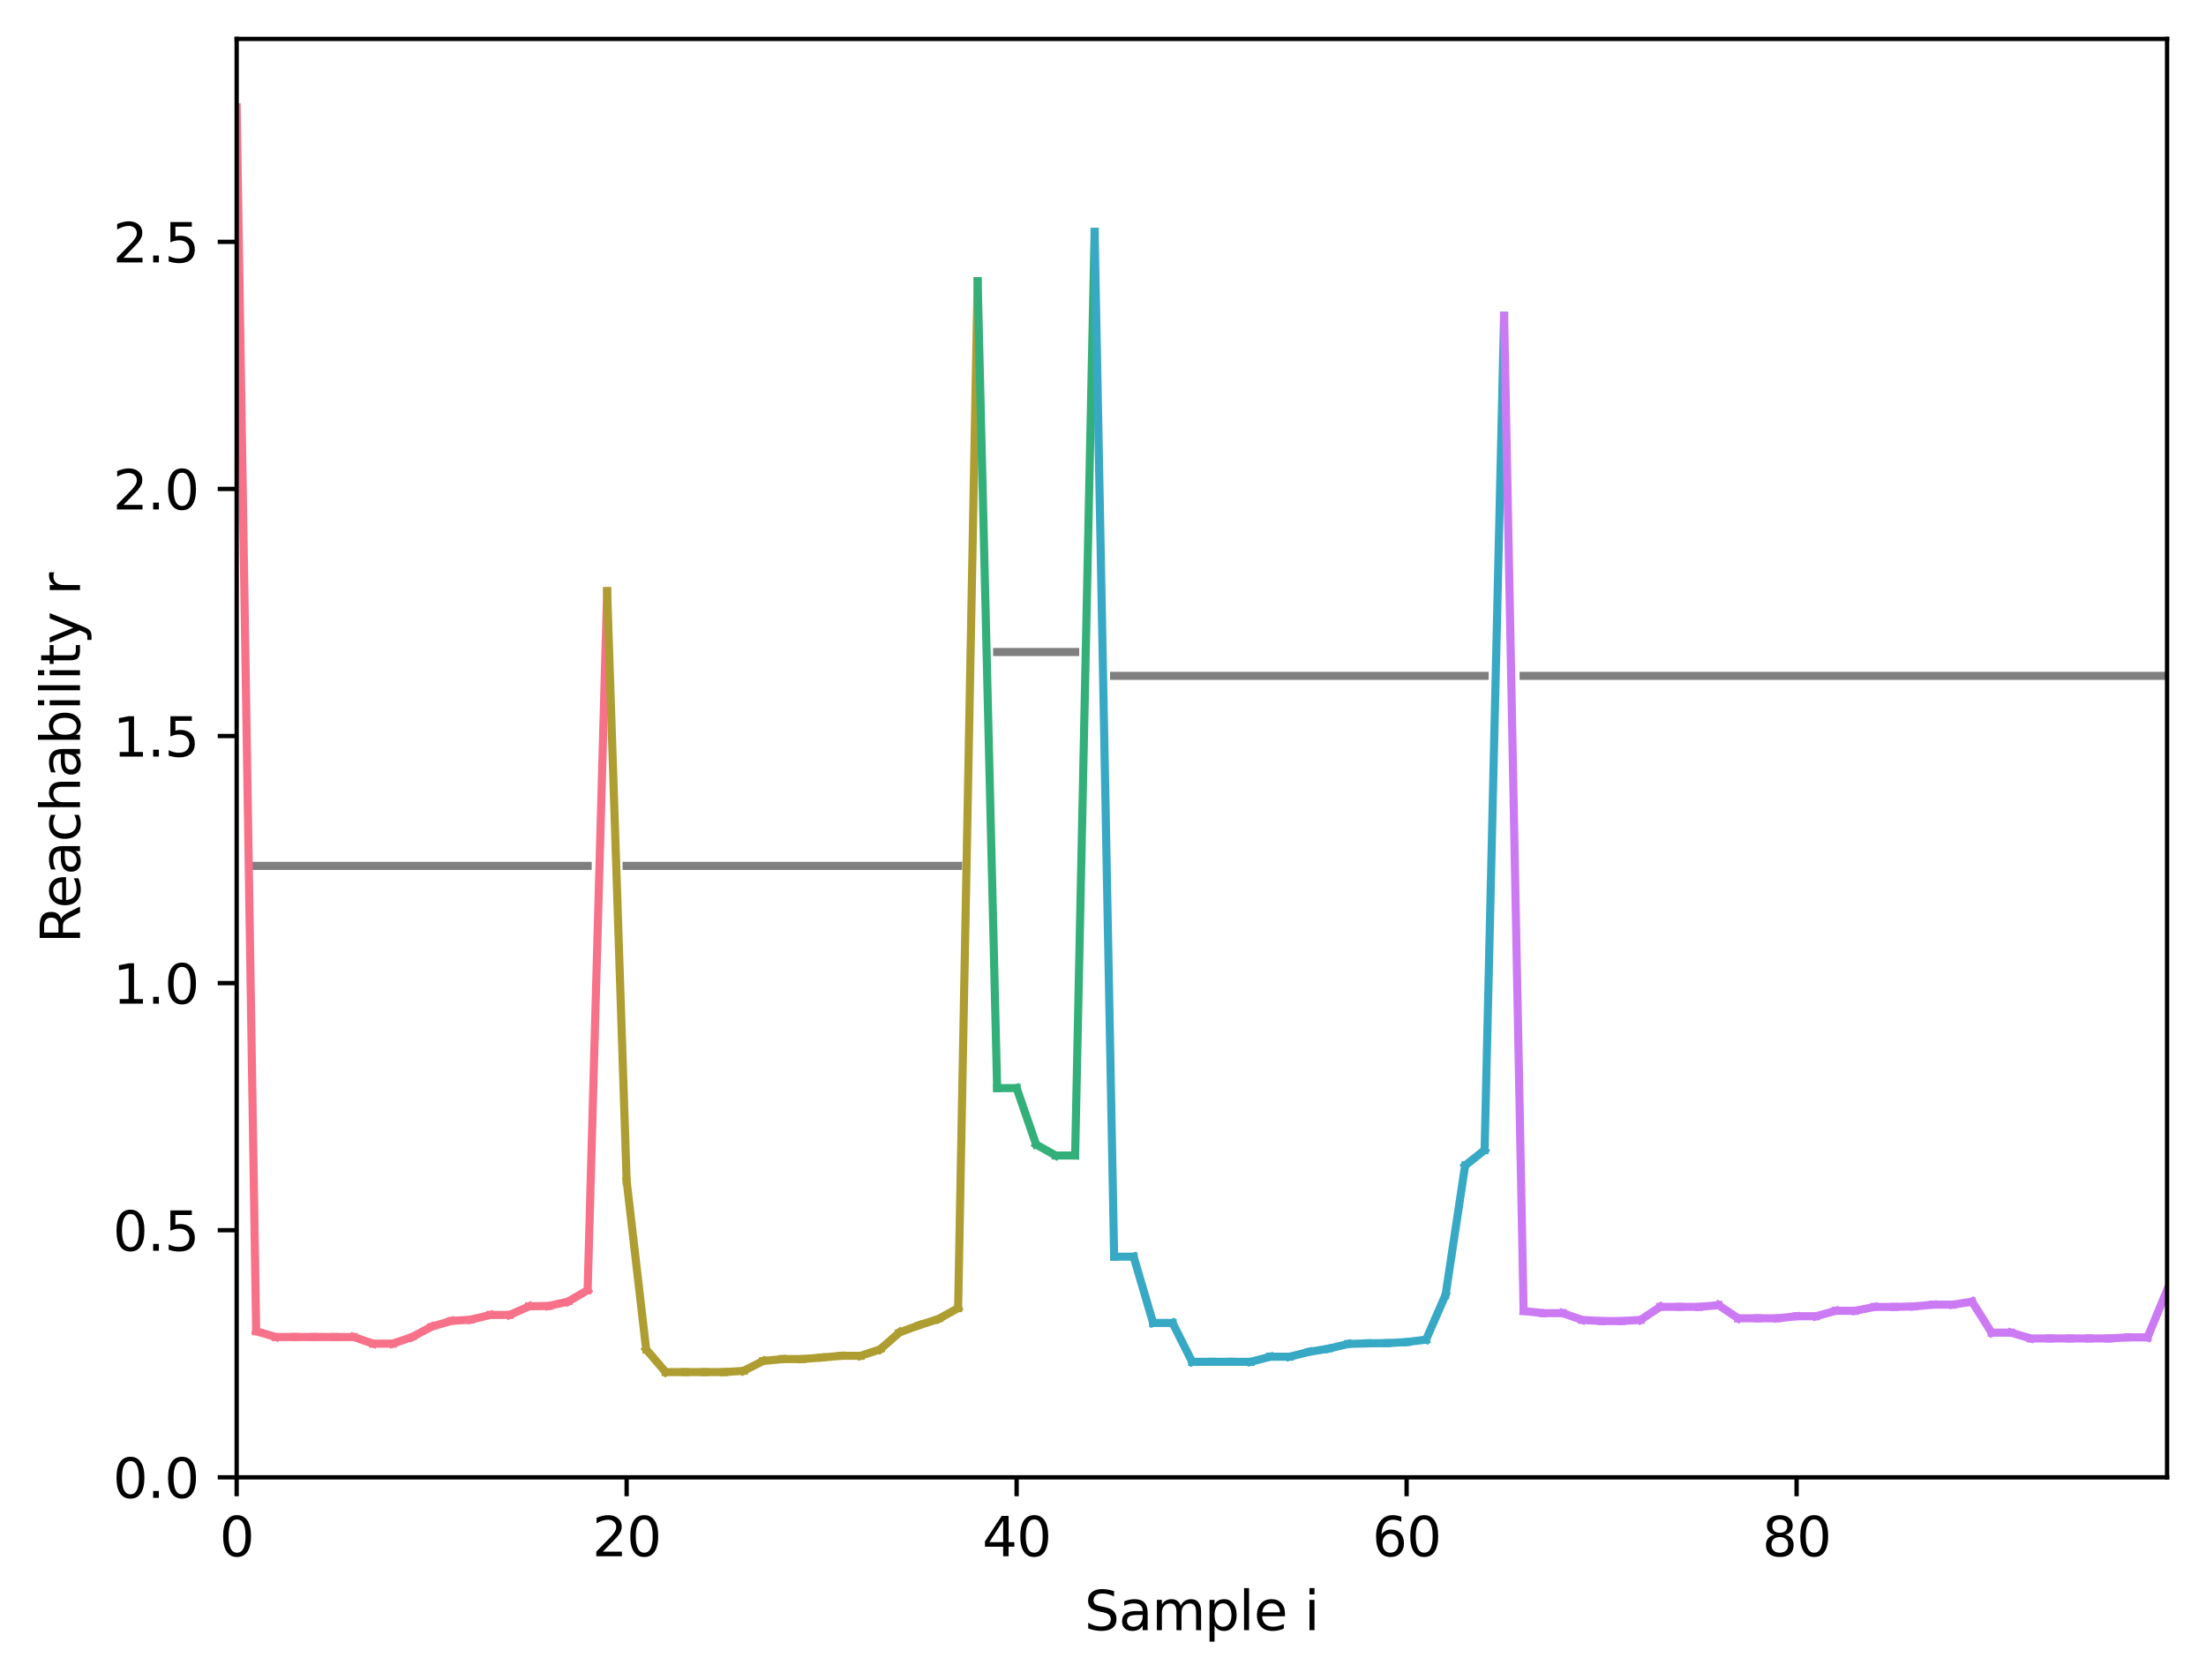 <?xml version="1.0" encoding="utf-8" standalone="no"?>
<!DOCTYPE svg PUBLIC "-//W3C//DTD SVG 1.1//EN"
  "http://www.w3.org/Graphics/SVG/1.1/DTD/svg11.dtd">
<svg xmlns:xlink="http://www.w3.org/1999/xlink" width="408.101pt" height="310.868pt" viewBox="0 0 408.101 310.868" xmlns="http://www.w3.org/2000/svg" version="1.1">
 <defs>
  <style type="text/css">*{stroke-linejoin: round; stroke-linecap: butt}</style>
 </defs>
 <g id="figure_1">
  <g id="patch_1">
   <path d="M 0 310.868 
L 408.101 310.868 
L 408.101 0 
L 0 0 
z
" style="fill: #ffffff"/>
  </g>
  <g id="axes_1">
   <g id="patch_2">
    <path d="M 43.781 273.312 
L 400.901 273.312 
L 400.901 7.2 
L 43.781 7.2 
z
" style="fill: #ffffff"/>
   </g>
   <g id="matplotlib.axis_1">
    <g id="xtick_1">
     <g id="line2d_1">
      <defs>
       <path id="m78f3f322a8" d="M 0 0 
L 0 3.5 
" style="stroke: #000000; stroke-width: 0.8"/>
      </defs>
      <g>
       <use xlink:href="#m78f3f322a8" x="43.781" y="273.312" style="stroke: #000000; stroke-width: 0.8"/>
      </g>
     </g>
     <g id="text_1">
      <!-- 0 -->
      <g transform="translate(40.6 287.91) scale(0.1 -0.1)">
       <defs>
        <path id="DejaVuSans-30" d="M 2034 4250 
Q 1547 4250 1301 3770 
Q 1056 3291 1056 2328 
Q 1056 1369 1301 889 
Q 1547 409 2034 409 
Q 2525 409 2770 889 
Q 3016 1369 3016 2328 
Q 3016 3291 2770 3770 
Q 2525 4250 2034 4250 
z
M 2034 4750 
Q 2819 4750 3233 4129 
Q 3647 3509 3647 2328 
Q 3647 1150 3233 529 
Q 2819 -91 2034 -91 
Q 1250 -91 836 529 
Q 422 1150 422 2328 
Q 422 3509 836 4129 
Q 1250 4750 2034 4750 
z
" transform="scale(0.016)"/>
       </defs>
       <use xlink:href="#DejaVuSans-30"/>
      </g>
     </g>
    </g>
    <g id="xtick_2">
     <g id="line2d_2">
      <g>
       <use xlink:href="#m78f3f322a8" x="115.927" y="273.312" style="stroke: #000000; stroke-width: 0.8"/>
      </g>
     </g>
     <g id="text_2">
      <!-- 20 -->
      <g transform="translate(109.564 287.91) scale(0.1 -0.1)">
       <defs>
        <path id="DejaVuSans-32" d="M 1228 531 
L 3431 531 
L 3431 0 
L 469 0 
L 469 531 
Q 828 903 1448 1529 
Q 2069 2156 2228 2338 
Q 2531 2678 2651 2914 
Q 2772 3150 2772 3378 
Q 2772 3750 2511 3984 
Q 2250 4219 1831 4219 
Q 1534 4219 1204 4116 
Q 875 4013 500 3803 
L 500 4441 
Q 881 4594 1212 4672 
Q 1544 4750 1819 4750 
Q 2544 4750 2975 4387 
Q 3406 4025 3406 3419 
Q 3406 3131 3298 2873 
Q 3191 2616 2906 2266 
Q 2828 2175 2409 1742 
Q 1991 1309 1228 531 
z
" transform="scale(0.016)"/>
       </defs>
       <use xlink:href="#DejaVuSans-32"/>
       <use xlink:href="#DejaVuSans-30" x="63.623"/>
      </g>
     </g>
    </g>
    <g id="xtick_3">
     <g id="line2d_3">
      <g>
       <use xlink:href="#m78f3f322a8" x="188.072" y="273.312" style="stroke: #000000; stroke-width: 0.8"/>
      </g>
     </g>
     <g id="text_3">
      <!-- 40 -->
      <g transform="translate(181.71 287.91) scale(0.1 -0.1)">
       <defs>
        <path id="DejaVuSans-34" d="M 2419 4116 
L 825 1625 
L 2419 1625 
L 2419 4116 
z
M 2253 4666 
L 3047 4666 
L 3047 1625 
L 3713 1625 
L 3713 1100 
L 3047 1100 
L 3047 0 
L 2419 0 
L 2419 1100 
L 313 1100 
L 313 1709 
L 2253 4666 
z
" transform="scale(0.016)"/>
       </defs>
       <use xlink:href="#DejaVuSans-34"/>
       <use xlink:href="#DejaVuSans-30" x="63.623"/>
      </g>
     </g>
    </g>
    <g id="xtick_4">
     <g id="line2d_4">
      <g>
       <use xlink:href="#m78f3f322a8" x="260.218" y="273.312" style="stroke: #000000; stroke-width: 0.8"/>
      </g>
     </g>
     <g id="text_4">
      <!-- 60 -->
      <g transform="translate(253.855 287.91) scale(0.1 -0.1)">
       <defs>
        <path id="DejaVuSans-36" d="M 2113 2584 
Q 1688 2584 1439 2293 
Q 1191 2003 1191 1497 
Q 1191 994 1439 701 
Q 1688 409 2113 409 
Q 2538 409 2786 701 
Q 3034 994 3034 1497 
Q 3034 2003 2786 2293 
Q 2538 2584 2113 2584 
z
M 3366 4563 
L 3366 3988 
Q 3128 4100 2886 4159 
Q 2644 4219 2406 4219 
Q 1781 4219 1451 3797 
Q 1122 3375 1075 2522 
Q 1259 2794 1537 2939 
Q 1816 3084 2150 3084 
Q 2853 3084 3261 2657 
Q 3669 2231 3669 1497 
Q 3669 778 3244 343 
Q 2819 -91 2113 -91 
Q 1303 -91 875 529 
Q 447 1150 447 2328 
Q 447 3434 972 4092 
Q 1497 4750 2381 4750 
Q 2619 4750 2861 4703 
Q 3103 4656 3366 4563 
z
" transform="scale(0.016)"/>
       </defs>
       <use xlink:href="#DejaVuSans-36"/>
       <use xlink:href="#DejaVuSans-30" x="63.623"/>
      </g>
     </g>
    </g>
    <g id="xtick_5">
     <g id="line2d_5">
      <g>
       <use xlink:href="#m78f3f322a8" x="332.363" y="273.312" style="stroke: #000000; stroke-width: 0.8"/>
      </g>
     </g>
     <g id="text_5">
      <!-- 80 -->
      <g transform="translate(326.001 287.91) scale(0.1 -0.1)">
       <defs>
        <path id="DejaVuSans-38" d="M 2034 2216 
Q 1584 2216 1326 1975 
Q 1069 1734 1069 1313 
Q 1069 891 1326 650 
Q 1584 409 2034 409 
Q 2484 409 2743 651 
Q 3003 894 3003 1313 
Q 3003 1734 2745 1975 
Q 2488 2216 2034 2216 
z
M 1403 2484 
Q 997 2584 770 2862 
Q 544 3141 544 3541 
Q 544 4100 942 4425 
Q 1341 4750 2034 4750 
Q 2731 4750 3128 4425 
Q 3525 4100 3525 3541 
Q 3525 3141 3298 2862 
Q 3072 2584 2669 2484 
Q 3125 2378 3379 2068 
Q 3634 1759 3634 1313 
Q 3634 634 3220 271 
Q 2806 -91 2034 -91 
Q 1263 -91 848 271 
Q 434 634 434 1313 
Q 434 1759 690 2068 
Q 947 2378 1403 2484 
z
M 1172 3481 
Q 1172 3119 1398 2916 
Q 1625 2713 2034 2713 
Q 2441 2713 2670 2916 
Q 2900 3119 2900 3481 
Q 2900 3844 2670 4047 
Q 2441 4250 2034 4250 
Q 1625 4250 1398 4047 
Q 1172 3844 1172 3481 
z
" transform="scale(0.016)"/>
       </defs>
       <use xlink:href="#DejaVuSans-38"/>
       <use xlink:href="#DejaVuSans-30" x="63.623"/>
      </g>
     </g>
    </g>
    <g id="text_6">
     <!-- Sample i -->
     <g transform="translate(200.615 301.589) scale(0.1 -0.1)">
      <defs>
       <path id="DejaVuSans-53" d="M 3425 4513 
L 3425 3897 
Q 3066 4069 2747 4153 
Q 2428 4238 2131 4238 
Q 1616 4238 1336 4038 
Q 1056 3838 1056 3469 
Q 1056 3159 1242 3001 
Q 1428 2844 1947 2747 
L 2328 2669 
Q 3034 2534 3370 2195 
Q 3706 1856 3706 1288 
Q 3706 609 3251 259 
Q 2797 -91 1919 -91 
Q 1588 -91 1214 -16 
Q 841 59 441 206 
L 441 856 
Q 825 641 1194 531 
Q 1563 422 1919 422 
Q 2459 422 2753 634 
Q 3047 847 3047 1241 
Q 3047 1584 2836 1778 
Q 2625 1972 2144 2069 
L 1759 2144 
Q 1053 2284 737 2584 
Q 422 2884 422 3419 
Q 422 4038 858 4394 
Q 1294 4750 2059 4750 
Q 2388 4750 2728 4690 
Q 3069 4631 3425 4513 
z
" transform="scale(0.016)"/>
       <path id="DejaVuSans-61" d="M 2194 1759 
Q 1497 1759 1228 1600 
Q 959 1441 959 1056 
Q 959 750 1161 570 
Q 1363 391 1709 391 
Q 2188 391 2477 730 
Q 2766 1069 2766 1631 
L 2766 1759 
L 2194 1759 
z
M 3341 1997 
L 3341 0 
L 2766 0 
L 2766 531 
Q 2569 213 2275 61 
Q 1981 -91 1556 -91 
Q 1019 -91 701 211 
Q 384 513 384 1019 
Q 384 1609 779 1909 
Q 1175 2209 1959 2209 
L 2766 2209 
L 2766 2266 
Q 2766 2663 2505 2880 
Q 2244 3097 1772 3097 
Q 1472 3097 1187 3025 
Q 903 2953 641 2809 
L 641 3341 
Q 956 3463 1253 3523 
Q 1550 3584 1831 3584 
Q 2591 3584 2966 3190 
Q 3341 2797 3341 1997 
z
" transform="scale(0.016)"/>
       <path id="DejaVuSans-6d" d="M 3328 2828 
Q 3544 3216 3844 3400 
Q 4144 3584 4550 3584 
Q 5097 3584 5394 3201 
Q 5691 2819 5691 2113 
L 5691 0 
L 5113 0 
L 5113 2094 
Q 5113 2597 4934 2840 
Q 4756 3084 4391 3084 
Q 3944 3084 3684 2787 
Q 3425 2491 3425 1978 
L 3425 0 
L 2847 0 
L 2847 2094 
Q 2847 2600 2669 2842 
Q 2491 3084 2119 3084 
Q 1678 3084 1418 2786 
Q 1159 2488 1159 1978 
L 1159 0 
L 581 0 
L 581 3500 
L 1159 3500 
L 1159 2956 
Q 1356 3278 1631 3431 
Q 1906 3584 2284 3584 
Q 2666 3584 2933 3390 
Q 3200 3197 3328 2828 
z
" transform="scale(0.016)"/>
       <path id="DejaVuSans-70" d="M 1159 525 
L 1159 -1331 
L 581 -1331 
L 581 3500 
L 1159 3500 
L 1159 2969 
Q 1341 3281 1617 3432 
Q 1894 3584 2278 3584 
Q 2916 3584 3314 3078 
Q 3713 2572 3713 1747 
Q 3713 922 3314 415 
Q 2916 -91 2278 -91 
Q 1894 -91 1617 61 
Q 1341 213 1159 525 
z
M 3116 1747 
Q 3116 2381 2855 2742 
Q 2594 3103 2138 3103 
Q 1681 3103 1420 2742 
Q 1159 2381 1159 1747 
Q 1159 1113 1420 752 
Q 1681 391 2138 391 
Q 2594 391 2855 752 
Q 3116 1113 3116 1747 
z
" transform="scale(0.016)"/>
       <path id="DejaVuSans-6c" d="M 603 4863 
L 1178 4863 
L 1178 0 
L 603 0 
L 603 4863 
z
" transform="scale(0.016)"/>
       <path id="DejaVuSans-65" d="M 3597 1894 
L 3597 1613 
L 953 1613 
Q 991 1019 1311 708 
Q 1631 397 2203 397 
Q 2534 397 2845 478 
Q 3156 559 3463 722 
L 3463 178 
Q 3153 47 2828 -22 
Q 2503 -91 2169 -91 
Q 1331 -91 842 396 
Q 353 884 353 1716 
Q 353 2575 817 3079 
Q 1281 3584 2069 3584 
Q 2775 3584 3186 3129 
Q 3597 2675 3597 1894 
z
M 3022 2063 
Q 3016 2534 2758 2815 
Q 2500 3097 2075 3097 
Q 1594 3097 1305 2825 
Q 1016 2553 972 2059 
L 3022 2063 
z
" transform="scale(0.016)"/>
       <path id="DejaVuSans-20" transform="scale(0.016)"/>
       <path id="DejaVuSans-69" d="M 603 3500 
L 1178 3500 
L 1178 0 
L 603 0 
L 603 3500 
z
M 603 4863 
L 1178 4863 
L 1178 4134 
L 603 4134 
L 603 4863 
z
" transform="scale(0.016)"/>
      </defs>
      <use xlink:href="#DejaVuSans-53"/>
      <use xlink:href="#DejaVuSans-61" x="63.477"/>
      <use xlink:href="#DejaVuSans-6d" x="124.756"/>
      <use xlink:href="#DejaVuSans-70" x="222.168"/>
      <use xlink:href="#DejaVuSans-6c" x="285.645"/>
      <use xlink:href="#DejaVuSans-65" x="313.428"/>
      <use xlink:href="#DejaVuSans-20" x="374.951"/>
      <use xlink:href="#DejaVuSans-69" x="406.738"/>
     </g>
    </g>
   </g>
   <g id="matplotlib.axis_2">
    <g id="ytick_1">
     <g id="line2d_6">
      <defs>
       <path id="m232412915a" d="M 0 0 
L -3.5 0 
" style="stroke: #000000; stroke-width: 0.8"/>
      </defs>
      <g>
       <use xlink:href="#m232412915a" x="43.781" y="273.312" style="stroke: #000000; stroke-width: 0.8"/>
      </g>
     </g>
     <g id="text_7">
      <!-- 0.0 -->
      <g transform="translate(20.878 277.111) scale(0.1 -0.1)">
       <defs>
        <path id="DejaVuSans-2e" d="M 684 794 
L 1344 794 
L 1344 0 
L 684 0 
L 684 794 
z
" transform="scale(0.016)"/>
       </defs>
       <use xlink:href="#DejaVuSans-30"/>
       <use xlink:href="#DejaVuSans-2e" x="63.623"/>
       <use xlink:href="#DejaVuSans-30" x="95.41"/>
      </g>
     </g>
    </g>
    <g id="ytick_2">
     <g id="line2d_7">
      <g>
       <use xlink:href="#m232412915a" x="43.781" y="227.598" style="stroke: #000000; stroke-width: 0.8"/>
      </g>
     </g>
     <g id="text_8">
      <!-- 0.5 -->
      <g transform="translate(20.878 231.397) scale(0.1 -0.1)">
       <defs>
        <path id="DejaVuSans-35" d="M 691 4666 
L 3169 4666 
L 3169 4134 
L 1269 4134 
L 1269 2991 
Q 1406 3038 1543 3061 
Q 1681 3084 1819 3084 
Q 2600 3084 3056 2656 
Q 3513 2228 3513 1497 
Q 3513 744 3044 326 
Q 2575 -91 1722 -91 
Q 1428 -91 1123 -41 
Q 819 9 494 109 
L 494 744 
Q 775 591 1075 516 
Q 1375 441 1709 441 
Q 2250 441 2565 725 
Q 2881 1009 2881 1497 
Q 2881 1984 2565 2268 
Q 2250 2553 1709 2553 
Q 1456 2553 1204 2497 
Q 953 2441 691 2322 
L 691 4666 
z
" transform="scale(0.016)"/>
       </defs>
       <use xlink:href="#DejaVuSans-30"/>
       <use xlink:href="#DejaVuSans-2e" x="63.623"/>
       <use xlink:href="#DejaVuSans-35" x="95.41"/>
      </g>
     </g>
    </g>
    <g id="ytick_3">
     <g id="line2d_8">
      <g>
       <use xlink:href="#m232412915a" x="43.781" y="181.885" style="stroke: #000000; stroke-width: 0.8"/>
      </g>
     </g>
     <g id="text_9">
      <!-- 1.0 -->
      <g transform="translate(20.878 185.684) scale(0.1 -0.1)">
       <defs>
        <path id="DejaVuSans-31" d="M 794 531 
L 1825 531 
L 1825 4091 
L 703 3866 
L 703 4441 
L 1819 4666 
L 2450 4666 
L 2450 531 
L 3481 531 
L 3481 0 
L 794 0 
L 794 531 
z
" transform="scale(0.016)"/>
       </defs>
       <use xlink:href="#DejaVuSans-31"/>
       <use xlink:href="#DejaVuSans-2e" x="63.623"/>
       <use xlink:href="#DejaVuSans-30" x="95.41"/>
      </g>
     </g>
    </g>
    <g id="ytick_4">
     <g id="line2d_9">
      <g>
       <use xlink:href="#m232412915a" x="43.781" y="136.171" style="stroke: #000000; stroke-width: 0.8"/>
      </g>
     </g>
     <g id="text_10">
      <!-- 1.5 -->
      <g transform="translate(20.878 139.97) scale(0.1 -0.1)">
       <use xlink:href="#DejaVuSans-31"/>
       <use xlink:href="#DejaVuSans-2e" x="63.623"/>
       <use xlink:href="#DejaVuSans-35" x="95.41"/>
      </g>
     </g>
    </g>
    <g id="ytick_5">
     <g id="line2d_10">
      <g>
       <use xlink:href="#m232412915a" x="43.781" y="90.457" style="stroke: #000000; stroke-width: 0.8"/>
      </g>
     </g>
     <g id="text_11">
      <!-- 2.0 -->
      <g transform="translate(20.878 94.256) scale(0.1 -0.1)">
       <use xlink:href="#DejaVuSans-32"/>
       <use xlink:href="#DejaVuSans-2e" x="63.623"/>
       <use xlink:href="#DejaVuSans-30" x="95.41"/>
      </g>
     </g>
    </g>
    <g id="ytick_6">
     <g id="line2d_11">
      <g>
       <use xlink:href="#m232412915a" x="43.781" y="44.743" style="stroke: #000000; stroke-width: 0.8"/>
      </g>
     </g>
     <g id="text_12">
      <!-- 2.5 -->
      <g transform="translate(20.878 48.543) scale(0.1 -0.1)">
       <use xlink:href="#DejaVuSans-32"/>
       <use xlink:href="#DejaVuSans-2e" x="63.623"/>
       <use xlink:href="#DejaVuSans-35" x="95.41"/>
      </g>
     </g>
    </g>
    <g id="text_13">
     <!-- Reachability r -->
     <g transform="translate(14.798 174.533) rotate(-90) scale(0.1 -0.1)">
      <defs>
       <path id="DejaVuSans-52" d="M 2841 2188 
Q 3044 2119 3236 1894 
Q 3428 1669 3622 1275 
L 4263 0 
L 3584 0 
L 2988 1197 
Q 2756 1666 2539 1819 
Q 2322 1972 1947 1972 
L 1259 1972 
L 1259 0 
L 628 0 
L 628 4666 
L 2053 4666 
Q 2853 4666 3247 4331 
Q 3641 3997 3641 3322 
Q 3641 2881 3436 2590 
Q 3231 2300 2841 2188 
z
M 1259 4147 
L 1259 2491 
L 2053 2491 
Q 2509 2491 2742 2702 
Q 2975 2913 2975 3322 
Q 2975 3731 2742 3939 
Q 2509 4147 2053 4147 
L 1259 4147 
z
" transform="scale(0.016)"/>
       <path id="DejaVuSans-63" d="M 3122 3366 
L 3122 2828 
Q 2878 2963 2633 3030 
Q 2388 3097 2138 3097 
Q 1578 3097 1268 2742 
Q 959 2388 959 1747 
Q 959 1106 1268 751 
Q 1578 397 2138 397 
Q 2388 397 2633 464 
Q 2878 531 3122 666 
L 3122 134 
Q 2881 22 2623 -34 
Q 2366 -91 2075 -91 
Q 1284 -91 818 406 
Q 353 903 353 1747 
Q 353 2603 823 3093 
Q 1294 3584 2113 3584 
Q 2378 3584 2631 3529 
Q 2884 3475 3122 3366 
z
" transform="scale(0.016)"/>
       <path id="DejaVuSans-68" d="M 3513 2113 
L 3513 0 
L 2938 0 
L 2938 2094 
Q 2938 2591 2744 2837 
Q 2550 3084 2163 3084 
Q 1697 3084 1428 2787 
Q 1159 2491 1159 1978 
L 1159 0 
L 581 0 
L 581 4863 
L 1159 4863 
L 1159 2956 
Q 1366 3272 1645 3428 
Q 1925 3584 2291 3584 
Q 2894 3584 3203 3211 
Q 3513 2838 3513 2113 
z
" transform="scale(0.016)"/>
       <path id="DejaVuSans-62" d="M 3116 1747 
Q 3116 2381 2855 2742 
Q 2594 3103 2138 3103 
Q 1681 3103 1420 2742 
Q 1159 2381 1159 1747 
Q 1159 1113 1420 752 
Q 1681 391 2138 391 
Q 2594 391 2855 752 
Q 3116 1113 3116 1747 
z
M 1159 2969 
Q 1341 3281 1617 3432 
Q 1894 3584 2278 3584 
Q 2916 3584 3314 3078 
Q 3713 2572 3713 1747 
Q 3713 922 3314 415 
Q 2916 -91 2278 -91 
Q 1894 -91 1617 61 
Q 1341 213 1159 525 
L 1159 0 
L 581 0 
L 581 4863 
L 1159 4863 
L 1159 2969 
z
" transform="scale(0.016)"/>
       <path id="DejaVuSans-74" d="M 1172 4494 
L 1172 3500 
L 2356 3500 
L 2356 3053 
L 1172 3053 
L 1172 1153 
Q 1172 725 1289 603 
Q 1406 481 1766 481 
L 2356 481 
L 2356 0 
L 1766 0 
Q 1100 0 847 248 
Q 594 497 594 1153 
L 594 3053 
L 172 3053 
L 172 3500 
L 594 3500 
L 594 4494 
L 1172 4494 
z
" transform="scale(0.016)"/>
       <path id="DejaVuSans-79" d="M 2059 -325 
Q 1816 -950 1584 -1140 
Q 1353 -1331 966 -1331 
L 506 -1331 
L 506 -850 
L 844 -850 
Q 1081 -850 1212 -737 
Q 1344 -625 1503 -206 
L 1606 56 
L 191 3500 
L 800 3500 
L 1894 763 
L 2988 3500 
L 3597 3500 
L 2059 -325 
z
" transform="scale(0.016)"/>
       <path id="DejaVuSans-72" d="M 2631 2963 
Q 2534 3019 2420 3045 
Q 2306 3072 2169 3072 
Q 1681 3072 1420 2755 
Q 1159 2438 1159 1844 
L 1159 0 
L 581 0 
L 581 3500 
L 1159 3500 
L 1159 2956 
Q 1341 3275 1631 3429 
Q 1922 3584 2338 3584 
Q 2397 3584 2469 3576 
Q 2541 3569 2628 3553 
L 2631 2963 
z
" transform="scale(0.016)"/>
      </defs>
      <use xlink:href="#DejaVuSans-52"/>
      <use xlink:href="#DejaVuSans-65" x="64.982"/>
      <use xlink:href="#DejaVuSans-61" x="126.506"/>
      <use xlink:href="#DejaVuSans-63" x="187.785"/>
      <use xlink:href="#DejaVuSans-68" x="242.766"/>
      <use xlink:href="#DejaVuSans-61" x="306.145"/>
      <use xlink:href="#DejaVuSans-62" x="367.424"/>
      <use xlink:href="#DejaVuSans-69" x="430.9"/>
      <use xlink:href="#DejaVuSans-6c" x="458.684"/>
      <use xlink:href="#DejaVuSans-69" x="486.467"/>
      <use xlink:href="#DejaVuSans-74" x="514.25"/>
      <use xlink:href="#DejaVuSans-79" x="553.459"/>
      <use xlink:href="#DejaVuSans-20" x="612.639"/>
      <use xlink:href="#DejaVuSans-72" x="644.426"/>
     </g>
    </g>
   </g>
   <g id="line2d_12">
    <path d="M 47.389 160.193 
L 108.712 160.193 
" clip-path="url(#pdabd9f8c86)" style="fill: none; stroke: #000000; stroke-opacity: 0.5; stroke-width: 1.5; stroke-linecap: square"/>
   </g>
   <g id="line2d_13">
    <path d="M 115.927 160.193 
L 177.25 160.193 
" clip-path="url(#pdabd9f8c86)" style="fill: none; stroke: #000000; stroke-opacity: 0.5; stroke-width: 1.5; stroke-linecap: square"/>
   </g>
   <g id="line2d_14">
    <path d="M 184.465 120.621 
L 198.894 120.621 
" clip-path="url(#pdabd9f8c86)" style="fill: none; stroke: #000000; stroke-opacity: 0.5; stroke-width: 1.5; stroke-linecap: square"/>
   </g>
   <g id="line2d_15">
    <path d="M 206.109 125.037 
L 274.647 125.037 
" clip-path="url(#pdabd9f8c86)" style="fill: none; stroke: #000000; stroke-opacity: 0.5; stroke-width: 1.5; stroke-linecap: square"/>
   </g>
   <g id="line2d_16">
    <path d="M 281.861 125.037 
L 400.901 125.037 
" clip-path="url(#pdabd9f8c86)" style="fill: none; stroke: #000000; stroke-opacity: 0.5; stroke-width: 1.5; stroke-linecap: square"/>
   </g>
   <g id="line2d_17">
    <path d="M 43.781 19.872 
L 47.389 246.28 
" clip-path="url(#pdabd9f8c86)" style="fill: none; stroke: #f77189; stroke-width: 1.5; stroke-linecap: square"/>
   </g>
   <g id="line2d_18">
    <path d="M 47.389 246.28 
L 50.996 247.351 
" clip-path="url(#pdabd9f8c86)" style="fill: none; stroke: #f77189; stroke-width: 1.5; stroke-linecap: square"/>
   </g>
   <g id="line2d_19">
    <path d="M 50.996 247.351 
L 54.603 247.351 
" clip-path="url(#pdabd9f8c86)" style="fill: none; stroke: #f77189; stroke-width: 1.5; stroke-linecap: square"/>
   </g>
   <g id="line2d_20">
    <path d="M 54.603 247.351 
L 58.21 247.351 
" clip-path="url(#pdabd9f8c86)" style="fill: none; stroke: #f77189; stroke-width: 1.5; stroke-linecap: square"/>
   </g>
   <g id="line2d_21">
    <path d="M 58.21 247.351 
L 61.818 247.362 
" clip-path="url(#pdabd9f8c86)" style="fill: none; stroke: #f77189; stroke-width: 1.5; stroke-linecap: square"/>
   </g>
   <g id="line2d_22">
    <path d="M 61.818 247.362 
L 65.425 247.362 
" clip-path="url(#pdabd9f8c86)" style="fill: none; stroke: #f77189; stroke-width: 1.5; stroke-linecap: square"/>
   </g>
   <g id="line2d_23">
    <path d="M 65.425 247.362 
L 69.032 248.582 
" clip-path="url(#pdabd9f8c86)" style="fill: none; stroke: #f77189; stroke-width: 1.5; stroke-linecap: square"/>
   </g>
   <g id="line2d_24">
    <path d="M 69.032 248.582 
L 72.639 248.582 
" clip-path="url(#pdabd9f8c86)" style="fill: none; stroke: #f77189; stroke-width: 1.5; stroke-linecap: square"/>
   </g>
   <g id="line2d_25">
    <path d="M 72.639 248.582 
L 76.247 247.351 
" clip-path="url(#pdabd9f8c86)" style="fill: none; stroke: #f77189; stroke-width: 1.5; stroke-linecap: square"/>
   </g>
   <g id="line2d_26">
    <path d="M 76.247 247.351 
L 79.854 245.434 
" clip-path="url(#pdabd9f8c86)" style="fill: none; stroke: #f77189; stroke-width: 1.5; stroke-linecap: square"/>
   </g>
   <g id="line2d_27">
    <path d="M 79.854 245.434 
L 83.461 244.385 
" clip-path="url(#pdabd9f8c86)" style="fill: none; stroke: #f77189; stroke-width: 1.5; stroke-linecap: square"/>
   </g>
   <g id="line2d_28">
    <path d="M 83.461 244.385 
L 87.069 244.143 
" clip-path="url(#pdabd9f8c86)" style="fill: none; stroke: #f77189; stroke-width: 1.5; stroke-linecap: square"/>
   </g>
   <g id="line2d_29">
    <path d="M 87.069 244.143 
L 90.676 243.273 
" clip-path="url(#pdabd9f8c86)" style="fill: none; stroke: #f77189; stroke-width: 1.5; stroke-linecap: square"/>
   </g>
   <g id="line2d_30">
    <path d="M 90.676 243.273 
L 94.283 243.263 
" clip-path="url(#pdabd9f8c86)" style="fill: none; stroke: #f77189; stroke-width: 1.5; stroke-linecap: square"/>
   </g>
   <g id="line2d_31">
    <path d="M 94.283 243.263 
L 97.89 241.677 
" clip-path="url(#pdabd9f8c86)" style="fill: none; stroke: #f77189; stroke-width: 1.5; stroke-linecap: square"/>
   </g>
   <g id="line2d_32">
    <path d="M 97.89 241.677 
L 101.498 241.605 
" clip-path="url(#pdabd9f8c86)" style="fill: none; stroke: #f77189; stroke-width: 1.5; stroke-linecap: square"/>
   </g>
   <g id="line2d_33">
    <path d="M 101.498 241.605 
L 105.105 240.79 
" clip-path="url(#pdabd9f8c86)" style="fill: none; stroke: #f77189; stroke-width: 1.5; stroke-linecap: square"/>
   </g>
   <g id="line2d_34">
    <path d="M 105.105 240.79 
L 108.712 238.685 
" clip-path="url(#pdabd9f8c86)" style="fill: none; stroke: #f77189; stroke-width: 1.5; stroke-linecap: square"/>
   </g>
   <g id="line2d_35">
    <path d="M 108.712 238.685 
L 112.319 109.371 
" clip-path="url(#pdabd9f8c86)" style="fill: none; stroke: #f77189; stroke-width: 1.5; stroke-linecap: square"/>
   </g>
   <g id="line2d_36">
    <path d="M 112.319 109.371 
L 115.927 218.48 
" clip-path="url(#pdabd9f8c86)" style="fill: none; stroke: #ae9d31; stroke-width: 1.5; stroke-linecap: square"/>
   </g>
   <g id="line2d_37">
    <path d="M 115.927 218.48 
L 119.534 249.632 
" clip-path="url(#pdabd9f8c86)" style="fill: none; stroke: #ae9d31; stroke-width: 1.5; stroke-linecap: square"/>
   </g>
   <g id="line2d_38">
    <path d="M 119.534 249.632 
L 123.141 253.844 
" clip-path="url(#pdabd9f8c86)" style="fill: none; stroke: #ae9d31; stroke-width: 1.5; stroke-linecap: square"/>
   </g>
   <g id="line2d_39">
    <path d="M 123.141 253.844 
L 126.749 253.844 
" clip-path="url(#pdabd9f8c86)" style="fill: none; stroke: #ae9d31; stroke-width: 1.5; stroke-linecap: square"/>
   </g>
   <g id="line2d_40">
    <path d="M 126.749 253.844 
L 130.356 253.844 
" clip-path="url(#pdabd9f8c86)" style="fill: none; stroke: #ae9d31; stroke-width: 1.5; stroke-linecap: square"/>
   </g>
   <g id="line2d_41">
    <path d="M 130.356 253.844 
L 133.963 253.844 
" clip-path="url(#pdabd9f8c86)" style="fill: none; stroke: #ae9d31; stroke-width: 1.5; stroke-linecap: square"/>
   </g>
   <g id="line2d_42">
    <path d="M 133.963 253.844 
L 137.57 253.605 
" clip-path="url(#pdabd9f8c86)" style="fill: none; stroke: #ae9d31; stroke-width: 1.5; stroke-linecap: square"/>
   </g>
   <g id="line2d_43">
    <path d="M 137.57 253.605 
L 141.178 251.785 
" clip-path="url(#pdabd9f8c86)" style="fill: none; stroke: #ae9d31; stroke-width: 1.5; stroke-linecap: square"/>
   </g>
   <g id="line2d_44">
    <path d="M 141.178 251.785 
L 144.785 251.436 
" clip-path="url(#pdabd9f8c86)" style="fill: none; stroke: #ae9d31; stroke-width: 1.5; stroke-linecap: square"/>
   </g>
   <g id="line2d_45">
    <path d="M 144.785 251.436 
L 148.392 251.436 
" clip-path="url(#pdabd9f8c86)" style="fill: none; stroke: #ae9d31; stroke-width: 1.5; stroke-linecap: square"/>
   </g>
   <g id="line2d_46">
    <path d="M 148.392 251.436 
L 151.999 251.147 
" clip-path="url(#pdabd9f8c86)" style="fill: none; stroke: #ae9d31; stroke-width: 1.5; stroke-linecap: square"/>
   </g>
   <g id="line2d_47">
    <path d="M 151.999 251.147 
L 155.607 250.83 
" clip-path="url(#pdabd9f8c86)" style="fill: none; stroke: #ae9d31; stroke-width: 1.5; stroke-linecap: square"/>
   </g>
   <g id="line2d_48">
    <path d="M 155.607 250.83 
L 159.214 250.83 
" clip-path="url(#pdabd9f8c86)" style="fill: none; stroke: #ae9d31; stroke-width: 1.5; stroke-linecap: square"/>
   </g>
   <g id="line2d_49">
    <path d="M 159.214 250.83 
L 162.821 249.632 
" clip-path="url(#pdabd9f8c86)" style="fill: none; stroke: #ae9d31; stroke-width: 1.5; stroke-linecap: square"/>
   </g>
   <g id="line2d_50">
    <path d="M 162.821 249.632 
L 166.429 246.49 
" clip-path="url(#pdabd9f8c86)" style="fill: none; stroke: #ae9d31; stroke-width: 1.5; stroke-linecap: square"/>
   </g>
   <g id="line2d_51">
    <path d="M 166.429 246.49 
L 170.036 245.168 
" clip-path="url(#pdabd9f8c86)" style="fill: none; stroke: #ae9d31; stroke-width: 1.5; stroke-linecap: square"/>
   </g>
   <g id="line2d_52">
    <path d="M 170.036 245.168 
L 173.643 244.007 
" clip-path="url(#pdabd9f8c86)" style="fill: none; stroke: #ae9d31; stroke-width: 1.5; stroke-linecap: square"/>
   </g>
   <g id="line2d_53">
    <path d="M 173.643 244.007 
L 177.25 241.999 
" clip-path="url(#pdabd9f8c86)" style="fill: none; stroke: #ae9d31; stroke-width: 1.5; stroke-linecap: square"/>
   </g>
   <g id="line2d_54">
    <path d="M 177.25 241.999 
L 180.858 52.02 
" clip-path="url(#pdabd9f8c86)" style="fill: none; stroke: #ae9d31; stroke-width: 1.5; stroke-linecap: square"/>
   </g>
   <g id="line2d_55">
    <path d="M 180.858 52.02 
L 184.465 201.302 
" clip-path="url(#pdabd9f8c86)" style="fill: none; stroke: #33b07a; stroke-width: 1.5; stroke-linecap: square"/>
   </g>
   <g id="line2d_56">
    <path d="M 184.465 201.302 
L 188.072 201.302 
" clip-path="url(#pdabd9f8c86)" style="fill: none; stroke: #33b07a; stroke-width: 1.5; stroke-linecap: square"/>
   </g>
   <g id="line2d_57">
    <path d="M 188.072 201.302 
L 191.679 211.74 
" clip-path="url(#pdabd9f8c86)" style="fill: none; stroke: #33b07a; stroke-width: 1.5; stroke-linecap: square"/>
   </g>
   <g id="line2d_58">
    <path d="M 191.679 211.74 
L 195.287 213.775 
" clip-path="url(#pdabd9f8c86)" style="fill: none; stroke: #33b07a; stroke-width: 1.5; stroke-linecap: square"/>
   </g>
   <g id="line2d_59">
    <path d="M 195.287 213.775 
L 198.894 213.775 
" clip-path="url(#pdabd9f8c86)" style="fill: none; stroke: #33b07a; stroke-width: 1.5; stroke-linecap: square"/>
   </g>
   <g id="line2d_60">
    <path d="M 198.894 213.775 
L 202.501 42.912 
" clip-path="url(#pdabd9f8c86)" style="fill: none; stroke: #33b07a; stroke-width: 1.5; stroke-linecap: square"/>
   </g>
   <g id="line2d_61">
    <path d="M 202.501 42.912 
L 206.109 232.493 
" clip-path="url(#pdabd9f8c86)" style="fill: none; stroke: #38a9c5; stroke-width: 1.5; stroke-linecap: square"/>
   </g>
   <g id="line2d_62">
    <path d="M 206.109 232.493 
L 209.716 232.493 
" clip-path="url(#pdabd9f8c86)" style="fill: none; stroke: #38a9c5; stroke-width: 1.5; stroke-linecap: square"/>
   </g>
   <g id="line2d_63">
    <path d="M 209.716 232.493 
L 213.323 244.756 
" clip-path="url(#pdabd9f8c86)" style="fill: none; stroke: #38a9c5; stroke-width: 1.5; stroke-linecap: square"/>
   </g>
   <g id="line2d_64">
    <path d="M 213.323 244.756 
L 216.93 244.756 
" clip-path="url(#pdabd9f8c86)" style="fill: none; stroke: #38a9c5; stroke-width: 1.5; stroke-linecap: square"/>
   </g>
   <g id="line2d_65">
    <path d="M 216.93 244.756 
L 220.538 251.948 
" clip-path="url(#pdabd9f8c86)" style="fill: none; stroke: #38a9c5; stroke-width: 1.5; stroke-linecap: square"/>
   </g>
   <g id="line2d_66">
    <path d="M 220.538 251.948 
L 224.145 251.948 
" clip-path="url(#pdabd9f8c86)" style="fill: none; stroke: #38a9c5; stroke-width: 1.5; stroke-linecap: square"/>
   </g>
   <g id="line2d_67">
    <path d="M 224.145 251.948 
L 227.752 251.948 
" clip-path="url(#pdabd9f8c86)" style="fill: none; stroke: #38a9c5; stroke-width: 1.5; stroke-linecap: square"/>
   </g>
   <g id="line2d_68">
    <path d="M 227.752 251.948 
L 231.359 251.948 
" clip-path="url(#pdabd9f8c86)" style="fill: none; stroke: #38a9c5; stroke-width: 1.5; stroke-linecap: square"/>
   </g>
   <g id="line2d_69">
    <path d="M 231.359 251.948 
L 234.967 250.995 
" clip-path="url(#pdabd9f8c86)" style="fill: none; stroke: #38a9c5; stroke-width: 1.5; stroke-linecap: square"/>
   </g>
   <g id="line2d_70">
    <path d="M 234.967 250.995 
L 238.574 250.995 
" clip-path="url(#pdabd9f8c86)" style="fill: none; stroke: #38a9c5; stroke-width: 1.5; stroke-linecap: square"/>
   </g>
   <g id="line2d_71">
    <path d="M 238.574 250.995 
L 242.181 250.094 
" clip-path="url(#pdabd9f8c86)" style="fill: none; stroke: #38a9c5; stroke-width: 1.5; stroke-linecap: square"/>
   </g>
   <g id="line2d_72">
    <path d="M 242.181 250.094 
L 245.789 249.502 
" clip-path="url(#pdabd9f8c86)" style="fill: none; stroke: #38a9c5; stroke-width: 1.5; stroke-linecap: square"/>
   </g>
   <g id="line2d_73">
    <path d="M 245.789 249.502 
L 249.396 248.641 
" clip-path="url(#pdabd9f8c86)" style="fill: none; stroke: #38a9c5; stroke-width: 1.5; stroke-linecap: square"/>
   </g>
   <g id="line2d_74">
    <path d="M 249.396 248.641 
L 253.003 248.525 
" clip-path="url(#pdabd9f8c86)" style="fill: none; stroke: #38a9c5; stroke-width: 1.5; stroke-linecap: square"/>
   </g>
   <g id="line2d_75">
    <path d="M 253.003 248.525 
L 256.61 248.486 
" clip-path="url(#pdabd9f8c86)" style="fill: none; stroke: #38a9c5; stroke-width: 1.5; stroke-linecap: square"/>
   </g>
   <g id="line2d_76">
    <path d="M 256.61 248.486 
L 260.218 248.293 
" clip-path="url(#pdabd9f8c86)" style="fill: none; stroke: #38a9c5; stroke-width: 1.5; stroke-linecap: square"/>
   </g>
   <g id="line2d_77">
    <path d="M 260.218 248.293 
L 263.825 247.83 
" clip-path="url(#pdabd9f8c86)" style="fill: none; stroke: #38a9c5; stroke-width: 1.5; stroke-linecap: square"/>
   </g>
   <g id="line2d_78">
    <path d="M 263.825 247.83 
L 267.432 239.527 
" clip-path="url(#pdabd9f8c86)" style="fill: none; stroke: #38a9c5; stroke-width: 1.5; stroke-linecap: square"/>
   </g>
   <g id="line2d_79">
    <path d="M 267.432 239.527 
L 271.039 215.63 
" clip-path="url(#pdabd9f8c86)" style="fill: none; stroke: #38a9c5; stroke-width: 1.5; stroke-linecap: square"/>
   </g>
   <g id="line2d_80">
    <path d="M 271.039 215.63 
L 274.647 212.766 
" clip-path="url(#pdabd9f8c86)" style="fill: none; stroke: #38a9c5; stroke-width: 1.5; stroke-linecap: square"/>
   </g>
   <g id="line2d_81">
    <path d="M 274.647 212.766 
L 278.254 58.421 
" clip-path="url(#pdabd9f8c86)" style="fill: none; stroke: #38a9c5; stroke-width: 1.5; stroke-linecap: square"/>
   </g>
   <g id="line2d_82">
    <path d="M 278.254 58.421 
L 281.861 242.541 
" clip-path="url(#pdabd9f8c86)" style="fill: none; stroke: #cc7af4; stroke-width: 1.5; stroke-linecap: square"/>
   </g>
   <g id="line2d_83">
    <path d="M 281.861 242.541 
L 285.469 242.94 
" clip-path="url(#pdabd9f8c86)" style="fill: none; stroke: #cc7af4; stroke-width: 1.5; stroke-linecap: square"/>
   </g>
   <g id="line2d_84">
    <path d="M 285.469 242.94 
L 289.076 242.94 
" clip-path="url(#pdabd9f8c86)" style="fill: none; stroke: #cc7af4; stroke-width: 1.5; stroke-linecap: square"/>
   </g>
   <g id="line2d_85">
    <path d="M 289.076 242.94 
L 292.683 244.19 
" clip-path="url(#pdabd9f8c86)" style="fill: none; stroke: #cc7af4; stroke-width: 1.5; stroke-linecap: square"/>
   </g>
   <g id="line2d_86">
    <path d="M 292.683 244.19 
L 296.29 244.406 
" clip-path="url(#pdabd9f8c86)" style="fill: none; stroke: #cc7af4; stroke-width: 1.5; stroke-linecap: square"/>
   </g>
   <g id="line2d_87">
    <path d="M 296.29 244.406 
L 299.898 244.406 
" clip-path="url(#pdabd9f8c86)" style="fill: none; stroke: #cc7af4; stroke-width: 1.5; stroke-linecap: square"/>
   </g>
   <g id="line2d_88">
    <path d="M 299.898 244.406 
L 303.505 244.19 
" clip-path="url(#pdabd9f8c86)" style="fill: none; stroke: #cc7af4; stroke-width: 1.5; stroke-linecap: square"/>
   </g>
   <g id="line2d_89">
    <path d="M 303.505 244.19 
L 307.112 241.776 
" clip-path="url(#pdabd9f8c86)" style="fill: none; stroke: #cc7af4; stroke-width: 1.5; stroke-linecap: square"/>
   </g>
   <g id="line2d_90">
    <path d="M 307.112 241.776 
L 310.719 241.776 
" clip-path="url(#pdabd9f8c86)" style="fill: none; stroke: #cc7af4; stroke-width: 1.5; stroke-linecap: square"/>
   </g>
   <g id="line2d_91">
    <path d="M 310.719 241.776 
L 314.327 241.776 
" clip-path="url(#pdabd9f8c86)" style="fill: none; stroke: #cc7af4; stroke-width: 1.5; stroke-linecap: square"/>
   </g>
   <g id="line2d_92">
    <path d="M 314.327 241.776 
L 317.934 241.461 
" clip-path="url(#pdabd9f8c86)" style="fill: none; stroke: #cc7af4; stroke-width: 1.5; stroke-linecap: square"/>
   </g>
   <g id="line2d_93">
    <path d="M 317.934 241.461 
L 321.541 243.894 
" clip-path="url(#pdabd9f8c86)" style="fill: none; stroke: #cc7af4; stroke-width: 1.5; stroke-linecap: square"/>
   </g>
   <g id="line2d_94">
    <path d="M 321.541 243.894 
L 325.149 243.894 
" clip-path="url(#pdabd9f8c86)" style="fill: none; stroke: #cc7af4; stroke-width: 1.5; stroke-linecap: square"/>
   </g>
   <g id="line2d_95">
    <path d="M 325.149 243.894 
L 328.756 243.894 
" clip-path="url(#pdabd9f8c86)" style="fill: none; stroke: #cc7af4; stroke-width: 1.5; stroke-linecap: square"/>
   </g>
   <g id="line2d_96">
    <path d="M 328.756 243.894 
L 332.363 243.513 
" clip-path="url(#pdabd9f8c86)" style="fill: none; stroke: #cc7af4; stroke-width: 1.5; stroke-linecap: square"/>
   </g>
   <g id="line2d_97">
    <path d="M 332.363 243.513 
L 335.97 243.513 
" clip-path="url(#pdabd9f8c86)" style="fill: none; stroke: #cc7af4; stroke-width: 1.5; stroke-linecap: square"/>
   </g>
   <g id="line2d_98">
    <path d="M 335.97 243.513 
L 339.578 242.5 
" clip-path="url(#pdabd9f8c86)" style="fill: none; stroke: #cc7af4; stroke-width: 1.5; stroke-linecap: square"/>
   </g>
   <g id="line2d_99">
    <path d="M 339.578 242.5 
L 343.185 242.5 
" clip-path="url(#pdabd9f8c86)" style="fill: none; stroke: #cc7af4; stroke-width: 1.5; stroke-linecap: square"/>
   </g>
   <g id="line2d_100">
    <path d="M 343.185 242.5 
L 346.792 241.787 
" clip-path="url(#pdabd9f8c86)" style="fill: none; stroke: #cc7af4; stroke-width: 1.5; stroke-linecap: square"/>
   </g>
   <g id="line2d_101">
    <path d="M 346.792 241.787 
L 350.399 241.787 
" clip-path="url(#pdabd9f8c86)" style="fill: none; stroke: #cc7af4; stroke-width: 1.5; stroke-linecap: square"/>
   </g>
   <g id="line2d_102">
    <path d="M 350.399 241.787 
L 354.007 241.696 
" clip-path="url(#pdabd9f8c86)" style="fill: none; stroke: #cc7af4; stroke-width: 1.5; stroke-linecap: square"/>
   </g>
   <g id="line2d_103">
    <path d="M 354.007 241.696 
L 357.614 241.366 
" clip-path="url(#pdabd9f8c86)" style="fill: none; stroke: #cc7af4; stroke-width: 1.5; stroke-linecap: square"/>
   </g>
   <g id="line2d_104">
    <path d="M 357.614 241.366 
L 361.221 241.366 
" clip-path="url(#pdabd9f8c86)" style="fill: none; stroke: #cc7af4; stroke-width: 1.5; stroke-linecap: square"/>
   </g>
   <g id="line2d_105">
    <path d="M 361.221 241.366 
L 364.829 240.817 
" clip-path="url(#pdabd9f8c86)" style="fill: none; stroke: #cc7af4; stroke-width: 1.5; stroke-linecap: square"/>
   </g>
   <g id="line2d_106">
    <path d="M 364.829 240.817 
L 368.436 246.547 
" clip-path="url(#pdabd9f8c86)" style="fill: none; stroke: #cc7af4; stroke-width: 1.5; stroke-linecap: square"/>
   </g>
   <g id="line2d_107">
    <path d="M 368.436 246.547 
L 372.043 246.547 
" clip-path="url(#pdabd9f8c86)" style="fill: none; stroke: #cc7af4; stroke-width: 1.5; stroke-linecap: square"/>
   </g>
   <g id="line2d_108">
    <path d="M 372.043 246.547 
L 375.65 247.619 
" clip-path="url(#pdabd9f8c86)" style="fill: none; stroke: #cc7af4; stroke-width: 1.5; stroke-linecap: square"/>
   </g>
   <g id="line2d_109">
    <path d="M 375.65 247.619 
L 379.258 247.619 
" clip-path="url(#pdabd9f8c86)" style="fill: none; stroke: #cc7af4; stroke-width: 1.5; stroke-linecap: square"/>
   </g>
   <g id="line2d_110">
    <path d="M 379.258 247.619 
L 382.865 247.619 
" clip-path="url(#pdabd9f8c86)" style="fill: none; stroke: #cc7af4; stroke-width: 1.5; stroke-linecap: square"/>
   </g>
   <g id="line2d_111">
    <path d="M 382.865 247.619 
L 386.472 247.619 
" clip-path="url(#pdabd9f8c86)" style="fill: none; stroke: #cc7af4; stroke-width: 1.5; stroke-linecap: square"/>
   </g>
   <g id="line2d_112">
    <path d="M 386.472 247.619 
L 390.079 247.619 
" clip-path="url(#pdabd9f8c86)" style="fill: none; stroke: #cc7af4; stroke-width: 1.5; stroke-linecap: square"/>
   </g>
   <g id="line2d_113">
    <path d="M 390.079 247.619 
L 393.687 247.42 
" clip-path="url(#pdabd9f8c86)" style="fill: none; stroke: #cc7af4; stroke-width: 1.5; stroke-linecap: square"/>
   </g>
   <g id="line2d_114">
    <path d="M 393.687 247.42 
L 397.294 247.42 
" clip-path="url(#pdabd9f8c86)" style="fill: none; stroke: #cc7af4; stroke-width: 1.5; stroke-linecap: square"/>
   </g>
   <g id="line2d_115">
    <path d="M 397.294 247.42 
L 400.901 238.676 
" clip-path="url(#pdabd9f8c86)" style="fill: none; stroke: #cc7af4; stroke-width: 1.5; stroke-linecap: square"/>
   </g>
   <g id="patch_3">
    <path d="M 43.781 273.312 
L 43.781 7.2 
" style="fill: none; stroke: #000000; stroke-width: 0.8; stroke-linejoin: miter; stroke-linecap: square"/>
   </g>
   <g id="patch_4">
    <path d="M 400.901 273.312 
L 400.901 7.2 
" style="fill: none; stroke: #000000; stroke-width: 0.8; stroke-linejoin: miter; stroke-linecap: square"/>
   </g>
   <g id="patch_5">
    <path d="M 43.781 273.312 
L 400.901 273.312 
" style="fill: none; stroke: #000000; stroke-width: 0.8; stroke-linejoin: miter; stroke-linecap: square"/>
   </g>
   <g id="patch_6">
    <path d="M 43.781 7.2 
L 400.901 7.2 
" style="fill: none; stroke: #000000; stroke-width: 0.8; stroke-linejoin: miter; stroke-linecap: square"/>
   </g>
  </g>
 </g>
 <defs>
  <clipPath id="pdabd9f8c86">
   <rect x="43.781" y="7.2" width="357.12" height="266.112"/>
  </clipPath>
 </defs>
</svg>
